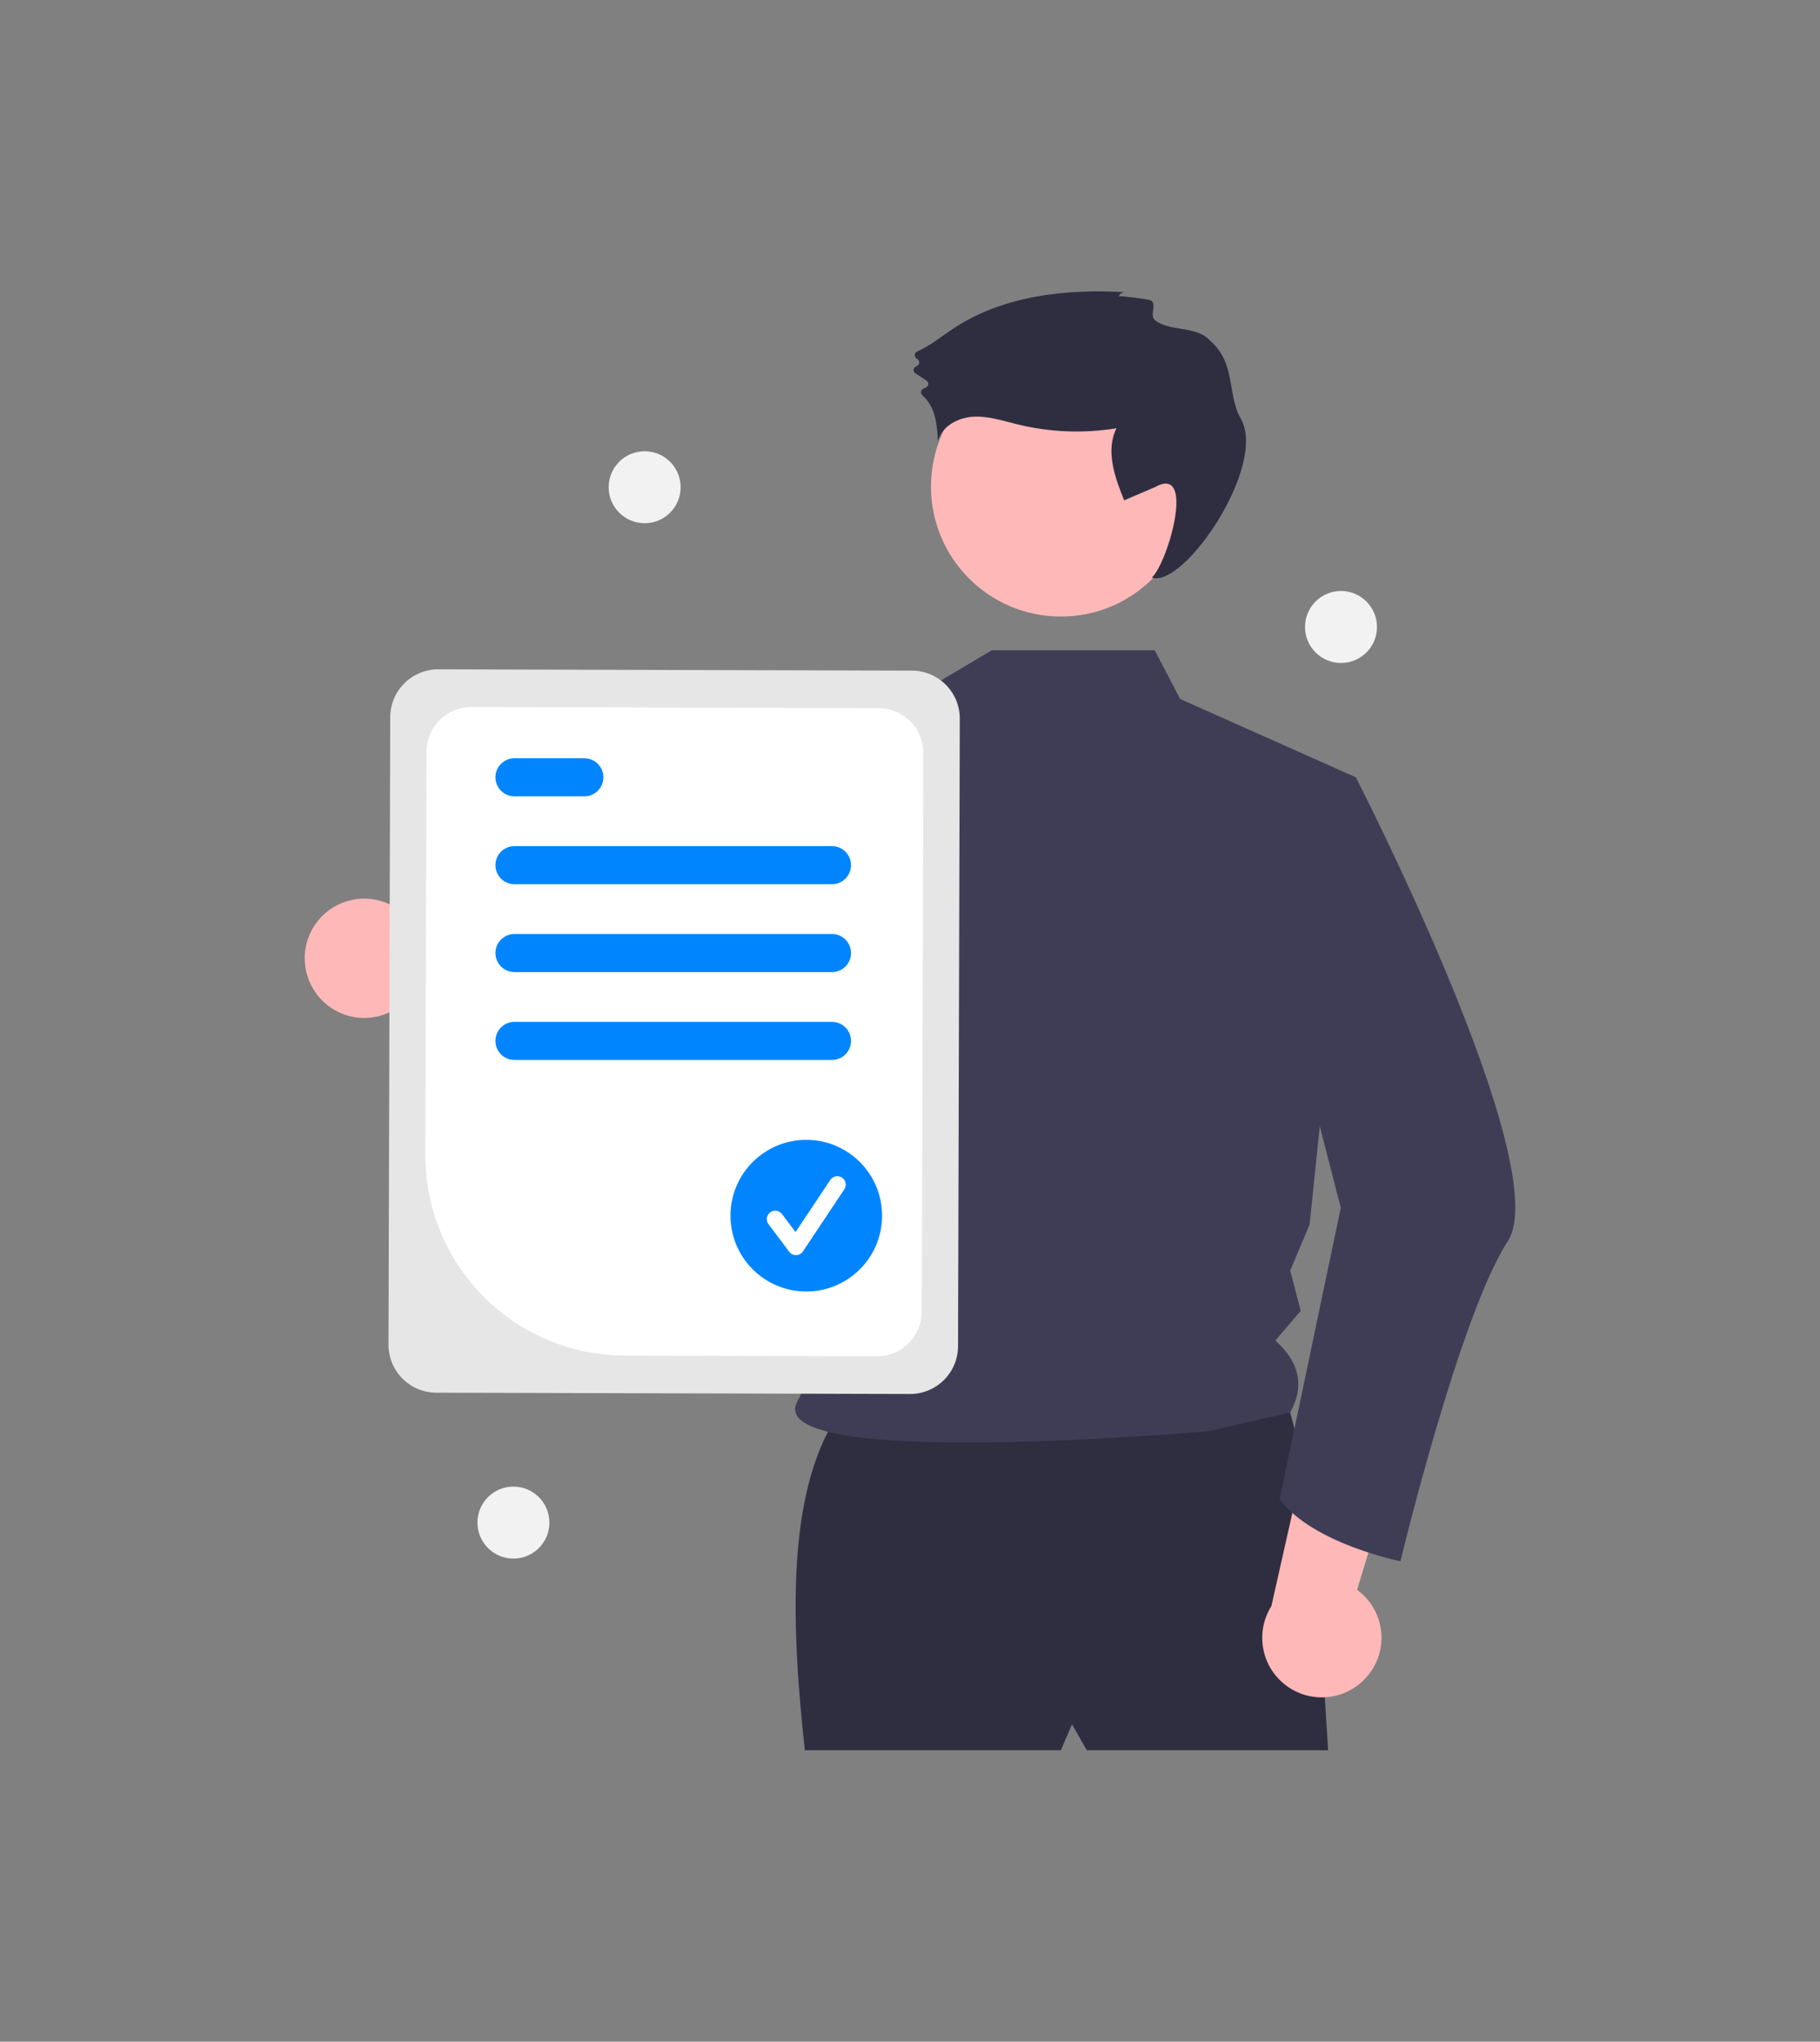 <svg width="453" height="508" viewBox="0 0 453 508" fill="none" xmlns="http://www.w3.org/2000/svg">
<rect x="0" y="0" width="453" height="508" fill="#808080" stroke="none"/>
<g clip-path="url(#clip0_274_13957)">
<path d="M77.999 246.118C79.106 247.967 80.605 249.551 82.391 250.758C84.176 251.964 86.204 252.765 88.333 253.104C90.461 253.442 92.638 253.309 94.709 252.715C96.781 252.121 98.697 251.08 100.323 249.666L145.765 275.728L144.071 248.559L101.178 227.975C98.621 225.401 95.208 223.855 91.587 223.629C87.965 223.404 84.387 224.514 81.53 226.751C78.673 228.987 76.735 232.194 76.084 235.763C75.434 239.333 76.115 243.017 77.999 246.118Z" fill="#FFB8B8"/>
<path d="M209.558 350.524C196.078 369.391 196.56 400.954 200.321 435.5H264.053L266.824 429.034L270.518 435.5H330.556C330.556 435.5 325.938 347.753 317.625 344.982C309.312 342.211 209.558 350.524 209.558 350.524Z" fill="#2F2E41"/>
<path d="M264.053 153.41C281.907 153.41 296.381 138.937 296.381 121.083C296.381 103.229 281.907 88.755 264.053 88.755C246.199 88.755 231.725 103.229 231.725 121.083C231.725 138.937 246.199 153.41 264.053 153.41Z" fill="#FFB8B8"/>
<path d="M287.418 161.798L293.74 173.915L337.466 193.407L325.972 304.638L321.135 316.156L323.749 326.159L317.447 333.542C323.772 339.265 324.576 345.256 321.135 351.453L300.999 356.066C300.999 356.066 189.038 366.022 198.474 348.677C208.784 329.725 211.409 273.755 188.649 243.846C169.327 218.454 184.161 185.505 184.161 185.505L229.995 171.807L246.853 161.798L287.418 161.798Z" fill="#3F3D56"/>
<path d="M278.405 73.728C278.557 73.406 278.802 73.138 279.107 72.956C279.413 72.775 279.766 72.689 280.121 72.709C265.321 71.824 249.731 73.549 237.349 81.705C234.35 83.681 231.522 86.038 228.257 87.471C228.103 87.54 227.97 87.648 227.87 87.784C227.77 87.92 227.707 88.08 227.686 88.248C227.666 88.415 227.69 88.585 227.755 88.741C227.82 88.897 227.924 89.034 228.057 89.137L228.416 89.419C228.557 89.529 228.666 89.677 228.729 89.845C228.792 90.013 228.809 90.196 228.776 90.373C228.743 90.549 228.662 90.714 228.542 90.848C228.422 90.981 228.268 91.08 228.096 91.132C227.917 91.187 227.757 91.292 227.635 91.434C227.513 91.577 227.435 91.751 227.409 91.937C227.383 92.122 227.411 92.311 227.489 92.482C227.566 92.652 227.692 92.797 227.849 92.898L230.596 94.674C230.735 94.762 230.849 94.883 230.928 95.027C231.008 95.17 231.05 95.331 231.051 95.495C231.051 95.659 231.011 95.821 230.933 95.965C230.856 96.109 230.743 96.232 230.605 96.321C230.373 96.465 230.128 96.589 229.875 96.692C229.717 96.751 229.577 96.85 229.469 96.979C229.36 97.108 229.287 97.262 229.256 97.428C229.225 97.593 229.237 97.764 229.291 97.924C229.344 98.084 229.439 98.227 229.564 98.339C230.754 99.398 231.666 100.732 232.222 102.225C233.138 104.606 233.303 107.2 233.457 109.746C234.404 106.072 238.414 103.909 242.201 103.689C245.989 103.469 249.683 104.719 253.369 105.618C261.398 107.569 269.737 107.889 277.892 106.561C275.123 112.118 277.459 118.747 279.809 124.494L287.418 121.233C297.868 115.334 290.589 140.286 286.682 143.712C294.659 146.478 315.538 115.783 308.821 104.14C305.327 98.084 307.807 90.272 300.938 84.528C297.572 80.984 290.85 82.559 287.418 79.614C286.067 78.454 288.126 75.353 286.27 74.677C285.653 74.452 278.507 73.501 278.405 73.728Z" fill="#2F2E41"/>
<path d="M223.647 174.937C217.715 201.272 202.5 262.763 187.064 275.623C186.085 276.547 184.911 277.24 183.629 277.651C129.372 290.869 111.987 257.152 111.987 257.152C111.987 257.152 126.527 250.067 126.896 236.217L156.219 245.315L181.78 187.791L185.542 184.282L185.563 184.261L223.647 174.937Z" fill="#3F3D56"/>
<path d="M339.332 418.135C340.886 416.641 342.093 414.825 342.869 412.815C343.645 410.804 343.97 408.648 343.823 406.498C343.675 404.348 343.058 402.256 342.015 400.371C340.971 398.485 339.527 396.851 337.784 395.584L352.994 345.455L326.896 353.198L316.453 399.614C314.519 402.683 313.777 406.356 314.369 409.935C314.961 413.515 316.846 416.753 319.666 419.036C322.486 421.319 326.046 422.488 329.67 422.322C333.295 422.156 336.733 420.666 339.332 418.135Z" fill="#FFB8B8"/>
<path d="M325.411 190.603L337.466 193.407C337.466 193.407 387.295 290.357 375.288 308.83C363.28 327.303 348.57 388.462 348.57 388.462C348.57 388.462 326.814 384.137 318.501 373.053L333.723 300.517L318.021 239.556L325.411 190.603Z" fill="#3F3D56"/>
<path d="M96.696 334.57L97.129 178.426C97.141 175.266 98.407 172.24 100.648 170.011C102.889 167.783 105.922 166.534 109.082 166.539L227.006 166.866C230.166 166.878 233.192 168.144 235.421 170.385C237.649 172.626 238.898 175.659 238.893 178.819L238.46 334.963C238.448 338.124 237.182 341.15 234.941 343.379C232.7 345.607 229.667 346.856 226.507 346.851L108.583 346.524C105.423 346.511 102.397 345.246 100.168 343.005C97.94 340.764 96.691 337.731 96.696 334.57Z" fill="#E6E6E6"/>
<path d="M105.872 287.433L106.151 187.05C106.162 184.09 107.347 181.256 109.446 179.169C111.545 177.082 114.386 175.912 117.345 175.917L218.69 176.198C221.65 176.21 224.485 177.395 226.572 179.493C228.659 181.592 229.829 184.433 229.824 187.393L229.439 326.34C229.427 329.299 228.242 332.134 226.143 334.221C224.044 336.308 221.203 337.477 218.243 337.472L155.462 337.298C142.278 337.247 129.653 331.968 120.356 322.62C111.06 313.272 105.851 300.617 105.872 287.433Z" fill="white"/>
<path d="M207.078 220.012H128.055C126.797 220.012 125.591 219.512 124.702 218.623C123.813 217.734 123.313 216.528 123.313 215.27C123.313 214.013 123.813 212.807 124.702 211.917C125.591 211.028 126.797 210.529 128.055 210.529H207.078C208.335 210.529 209.541 211.028 210.431 211.917C211.32 212.807 211.819 214.013 211.819 215.27C211.819 216.528 211.32 217.734 210.431 218.623C209.541 219.512 208.335 220.012 207.078 220.012Z" fill="#0085FF"/>
<path d="M145.44 198.148H128.055C126.797 198.148 125.591 197.649 124.702 196.76C123.813 195.871 123.313 194.665 123.313 193.407C123.313 192.15 123.813 190.944 124.702 190.054C125.591 189.165 126.797 188.666 128.055 188.666H145.44C146.697 188.666 147.903 189.165 148.793 190.054C149.682 190.944 150.181 192.15 150.181 193.407C150.181 194.665 149.682 195.871 148.793 196.76C147.903 197.649 146.697 198.148 145.44 198.148Z" fill="#0085FF"/>
<path d="M207.078 241.875H128.055C126.797 241.875 125.591 241.375 124.702 240.486C123.813 239.597 123.313 238.391 123.313 237.133C123.313 235.876 123.813 234.67 124.702 233.781C125.591 232.891 126.797 232.392 128.055 232.392H207.078C208.335 232.392 209.541 232.891 210.431 233.781C211.32 234.67 211.819 235.876 211.819 237.133C211.819 238.391 211.32 239.597 210.431 240.486C209.541 241.375 208.335 241.875 207.078 241.875Z" fill="#0085FF"/>
<path d="M207.078 263.738H128.055C126.797 263.738 125.591 263.238 124.702 262.349C123.813 261.46 123.313 260.254 123.313 258.996C123.313 257.739 123.813 256.533 124.702 255.644C125.591 254.754 126.797 254.255 128.055 254.255H207.078C208.335 254.255 209.541 254.754 210.431 255.644C211.32 256.533 211.819 257.739 211.819 258.996C211.819 260.254 211.32 261.46 210.431 262.349C209.541 263.238 208.335 263.738 207.078 263.738Z" fill="#0085FF"/>
<path d="M200.684 321.346C211.103 321.346 219.55 312.899 219.55 302.48C219.55 292.061 211.103 283.614 200.684 283.614C190.264 283.614 181.818 292.061 181.818 302.48C181.818 312.899 190.264 321.346 200.684 321.346Z" fill="#0085FF"/>
<path d="M198.11 312.299C197.784 312.299 197.463 312.223 197.172 312.077C196.88 311.932 196.627 311.72 196.431 311.459L191.285 304.597C191.119 304.376 190.998 304.125 190.929 303.858C190.861 303.591 190.845 303.313 190.884 303.04C190.923 302.767 191.015 302.504 191.156 302.267C191.296 302.029 191.482 301.822 191.703 301.657C191.923 301.491 192.175 301.371 192.442 301.302C192.709 301.234 192.987 301.219 193.26 301.258C193.533 301.297 193.796 301.39 194.033 301.531C194.27 301.671 194.477 301.858 194.642 302.078L198.01 306.568L206.658 293.595C206.811 293.365 207.007 293.167 207.236 293.013C207.465 292.859 207.722 292.751 207.993 292.697C208.264 292.642 208.543 292.641 208.814 292.695C209.084 292.748 209.342 292.855 209.572 293.008C209.802 293.161 209.999 293.358 210.152 293.588C210.306 293.817 210.413 294.075 210.466 294.346C210.52 294.616 210.52 294.895 210.466 295.166C210.411 295.437 210.304 295.694 210.15 295.923L199.857 311.364C199.67 311.644 199.42 311.874 199.126 312.037C198.832 312.199 198.504 312.289 198.169 312.298C198.149 312.299 198.13 312.299 198.11 312.299Z" fill="white"/>
<path d="M160.454 130.189C165.401 130.189 169.41 126.179 169.41 121.233C169.41 116.286 165.401 112.277 160.454 112.277C155.508 112.277 151.498 116.286 151.498 121.233C151.498 126.179 155.508 130.189 160.454 130.189Z" fill="#F2F2F2"/>
<path d="M127.791 387.804C132.738 387.804 136.747 383.794 136.747 378.848C136.747 373.902 132.738 369.892 127.791 369.892C122.845 369.892 118.835 373.902 118.835 378.848C118.835 383.794 122.845 387.804 127.791 387.804Z" fill="#F2F2F2"/>
<path d="M333.779 164.959C338.725 164.959 342.734 160.949 342.734 156.003C342.734 151.057 338.725 147.047 333.779 147.047C328.832 147.047 324.823 151.057 324.823 156.003C324.823 160.949 328.832 164.959 333.779 164.959Z" fill="#F2F2F2"/>
</g>
<defs>
<clipPath id="clip0_274_13957">
<rect width="301.31" height="363" fill="white" transform="translate(75.845 72.5)"/>
</clipPath>
</defs>
</svg>
